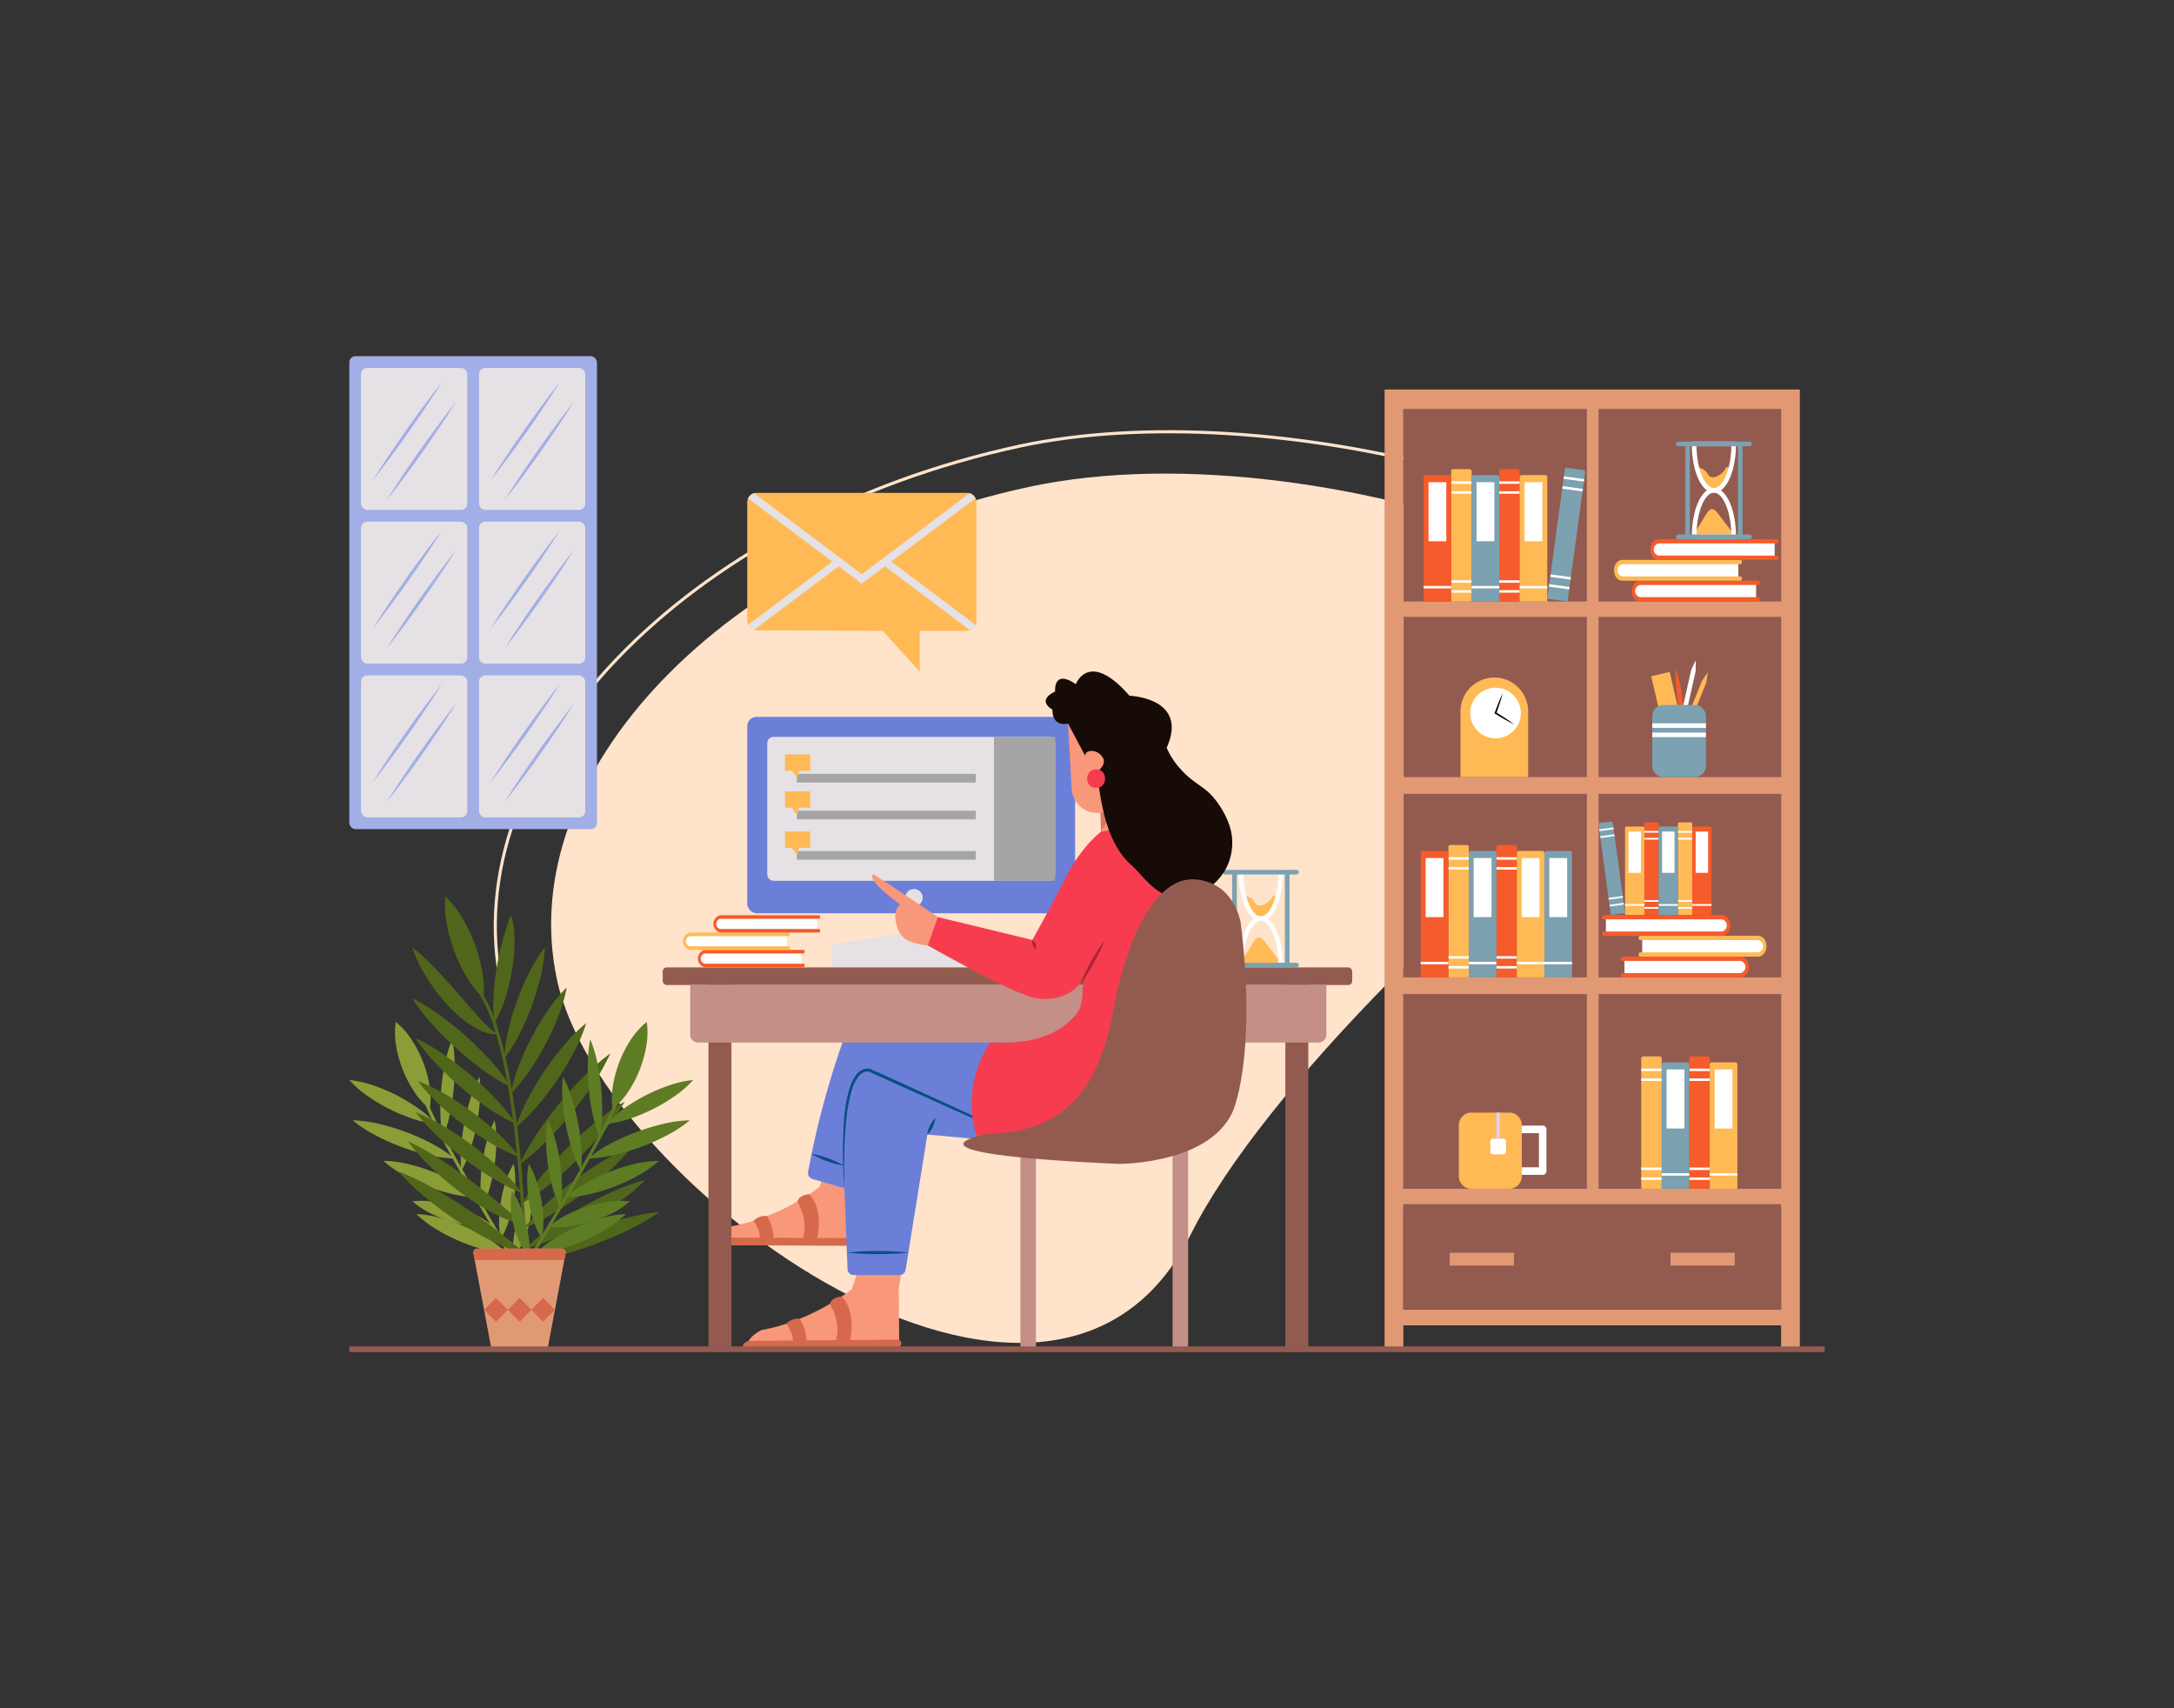 <svg xmlns="http://www.w3.org/2000/svg" data-name="Layer 1" viewBox="0 0 700 550"><rect x="0" y="0" width="700" height="550" fill="#333333" stroke="none"/><defs><clipPath id="a"><path fill="none" d="M243.587,202.938l40.65.185,11.901,13.091v-13.091h15.248a3,3,0,0,0,3-3V161.693a3,3,0,0,0-3-3H243.601a3,3,0,0,0-3,3v38.245A3,3,0,0,0,243.587,202.938Z"/></clipPath></defs><path fill="#ffe3cb" d="M179.355,315.502c14.319,66.519,159.021,172.098,203.961,82.118,23.656-47.363,95.992-116.96,152.107-158.767,54.563-40.652-105.635-103.284-203.961-82.118S165.036,248.983,179.355,315.502Z"/><rect width="105.576" height="63.242" x="240.601" y="230.804" fill="#6c7fd8" rx="3"/><circle cx="294.276" cy="289.04" r="2.81" fill="#e5e1e5"/><path fill="#ffe3cb" d="M562.705,222.492c-1.984,4.099-5.412,7.995-10.26,11.606l-.597-.801c11.244-8.377,14.561-17.878,9.86-28.231-8.587-18.913-43.449-38.904-90.98-52.17-49.91-13.93-103.075-17.216-142.216-8.79C221.093,167.228,146.412,245.089,162.039,317.673l-.978.21c-15.742-73.122,59.283-151.517,167.242-174.756,39.292-8.458,92.636-5.167,142.695,8.805,47.808,13.343,82.915,33.544,91.621,52.719C565.427,210.839,565.432,216.857,562.705,222.492Z"/><path fill="#8b9d36" d="M164.967,406.147c-.986-1.642-24.187-40.307-27.939-50.314l.937-.352c3.721,9.923,27.619,49.75,27.86,50.15Z"/><path fill="#8b9d36" d="M145.595 334.596a42.96 42.96 0 00-2.31 7.743 72.385 72.385 0 00-1.181 7.85 70.944 70.944 0 00-.325 7.932 42.38 42.38 0 00.815 8.04 42.418 42.418 0 002.315-7.742 71.06 71.06 0 001.175-7.851 72.386 72.386 0 00.32-7.932A42.921 42.921 0 00145.595 334.596zM154.416 346.656a40.977 40.977 0 00-2.998 7.3 68.819 68.819 0 00-1.883 7.514 67.771 67.771 0 00-1.04 7.676 40.529 40.529 0 00.086 7.892 40.491 40.491 0 003.003-7.299 67.768 67.768 0 001.878-7.515 68.931 68.931 0 001.034-7.677A41.016 41.016 0 00154.416 346.656zM159.276 360.696a34.769 34.769 0 00-2.552 6.786 57.759 57.759 0 00-1.428 6.946 56.793 56.793 0 00-.578 7.067 34.33 34.33 0 00.557 7.229 34.332 34.332 0 002.557-6.785 56.699 56.699 0 001.422-6.947 57.76 57.76 0 00.572-7.068A34.736 34.736 0 00159.276 360.696zM165.396 374.71a26.618 26.618 0 00-2.587 5.775 43.376 43.376 0 00-1.469 5.968 42.575 42.575 0 00-.623 6.114 26.309 26.309 0 00.506 6.309 26.289 26.289 0 002.593-5.774 42.643 42.643 0 001.464-5.969 43.446 43.446 0 00.617-6.115A26.617 26.617 0 00165.396 374.71zM170.796 383.47a23.964 23.964 0 00-2.731 5.07 41.32 41.32 0 00-1.717 5.26 47.214 47.214 0 00-1.037 5.394c-.112.916-.215 1.826-.284 2.754a20.494 20.494 0 01-.302 2.82 5.535 5.535 0 00.664-.419l.539-.54a9.967 9.967 0 00.943-1.179 18.889 18.889 0 001.45-2.523 28.095 28.095 0 001.902-5.32 31.491 31.491 0 00.896-5.54A20.854 20.854 0 00170.796 383.47zM140.351 361.848a34.449 34.449 0 00-6.084-5.276 56.38 56.38 0 00-6.725-4.01 55.391 55.391 0 00-7.21-3.052 34.055 34.055 0 00-7.856-1.774 34.046 34.046 0 006.081 5.282 55.395 55.395 0 006.728 4.004 56.355 56.355 0 007.213 3.046A34.446 34.446 0 00140.351 361.848zM146.327 373.01a42.436 42.436 0 00-7.504-4.912 70.653 70.653 0 00-8.003-3.584 69.389 69.389 0 00-8.38-2.579 41.953 41.953 0 00-8.884-1.238 41.961 41.961 0 007.501 4.919 69.402 69.402 0 008.005 3.578 70.639 70.639 0 008.383 2.573A42.437 42.437 0 00146.327 373.01zM153.361 385.418a36.189 36.189 0 00-6.764-4.743 59.472 59.472 0 00-7.28-3.421 58.417 58.417 0 00-7.67-2.421 35.771 35.771 0 00-8.191-1.086 35.783 35.783 0 006.762 4.749 58.426 58.426 0 007.283 3.415 59.479 59.479 0 007.673 2.414A36.188 36.188 0 00153.361 385.418zM158.921 394.967a27.13 27.13 0 00-5.941-3.913 43.328 43.328 0 00-6.365-2.559 42.552 42.552 0 00-6.686-1.535 26.842 26.842 0 00-7.114-.168 26.84 26.84 0 005.939 3.92 42.548 42.548 0 006.367 2.553 43.307 43.307 0 006.688 1.528A27.144 27.144 0 00158.921 394.967z"/><path fill="#8b9d36" d="M163.31 403.536a35.684 35.684 0 00-6.53-4.962 58.562 58.562 0 00-7.094-3.66 57.543 57.543 0 00-7.521-2.675 35.282 35.282 0 00-8.089-1.36 35.27 35.27 0 006.527 4.968 57.522 57.522 0 007.097 3.654 58.553 58.553 0 007.523 2.668A35.683 35.683 0 00163.31 403.536zM138.409 357.096a25.116 25.116 0 00-.195-8.02 37.789 37.789 0 00-2.043-7.296 37.169 37.169 0 00-3.444-6.748 24.865 24.865 0 00-5.311-6.017 24.85 24.85 0 00.186 8.023 37.203 37.203 0 002.052 7.292 37.793 37.793 0 003.453 6.744A25.12 25.12 0 00138.409 357.096z"/><path fill="#50661a" d="M168.639,407.781c-.011-.666-1.226-66.874-13.963-87.041l.846-.533c12.887,20.403,14.073,84.826,14.117,87.559Z"/><path fill="#50661a" d="M159.239 329.408a45.827 45.827 0 01-.3-9.018 81.072 81.072 0 01.975-8.748c.467-2.885 1.102-5.741 1.849-8.573.746-2.851 1.688-5.594 2.695-8.516a12.494 12.494 0 01.645 2.242 19.978 19.978 0 01.353 2.278 38.609 38.609 0 01.203 4.523 58.069 58.069 0 01-.814 8.864 64.416 64.416 0 01-2.051 8.63A40.578 40.578 0 01159.239 329.408zM143.399 288.613a32.402 32.402 0 015.641 7.248A50.938 50.938 0 01152.821 303.805a50.056 50.056 0 012.373 8.471 32.052 32.052 0 01.495 9.174 32.051 32.051 0 01-5.65-7.245 50.008 50.008 0 01-3.772-7.948 50.937 50.937 0 01-2.364-8.475A32.385 32.385 0 01143.399 288.613zM132.779 305.032a74.644 74.644 0 017.429 6.845c2.296 2.38 4.487 4.813 6.63 7.26l6.369 7.309c1.068 1.197 2.148 2.376 3.289 3.493a15.016 15.016 0 003.886 2.936 6.746 6.746 0 01-2.66-.067 12.452 12.452 0 01-2.562-.806 24.747 24.747 0 01-4.564-2.617 44.794 44.794 0 01-7.518-6.955 59.35 59.35 0 01-5.974-8.161A42.476 42.476 0 01132.779 305.032zM132.779 321.45a61.481 61.481 0 019.235 5.68 104.621 104.621 0 018.286 6.734 102.853 102.853 0 017.567 7.532 60.789 60.789 0 016.609 8.596 60.767 60.767 0 01-9.24-5.675 102.775 102.775 0 01-8.281-6.739 104.612 104.612 0 01-7.562-7.537A61.472 61.472 0 01132.779 321.45zM133.859 334.333a60.794 60.794 0 019.33 5.396 103.395 103.395 0 018.409 6.474 101.616 101.616 0 017.711 7.291 60.112 60.112 0 016.781 8.379 60.082 60.082 0 01-9.335-5.39 101.548 101.548 0 01-8.404-6.479 103.39 103.39 0 01-7.707-7.296A60.765 60.765 0 01133.859 334.333zM134.579 348.103a56.521 56.521 0 019.346 4.534 95.716 95.716 0 018.497 5.67 94.123 94.123 0 017.854 6.531 55.852 55.852 0 016.998 7.679A55.902 55.902 0 01157.924 367.988a94.116 94.116 0 01-8.493-5.676 95.781 95.781 0 01-7.85-6.536A56.52 56.52 0 01134.579 348.103zM133.859 358.093a62.882 62.882 0 019.778 4.965 107.114 107.114 0 018.92 6.095 105.228 105.228 0 018.271 6.95A62.145 62.145 0 01168.234 384.193a62.15 62.15 0 01-9.782-4.959 105.232 105.232 0 01-8.917-6.1 107.096 107.096 0 01-8.267-6.955A62.878 62.878 0 01133.859 358.093zM131.339 367.453a81.976 81.976 0 0110.221 5.673c3.245 2.077 6.385 4.274 9.446 6.566 3.07 2.279 6.055 4.654 8.987 7.109 2.962 2.434 5.761 4.969 8.826 7.479a24.713 24.713 0 01-5.723-1.67 55.969 55.969 0 01-5.314-2.559 87.227 87.227 0 01-9.767-6.355 100.703 100.703 0 01-8.873-7.487A63.785 63.785 0 01131.339 367.453zM128.279 377.173a84.307 84.307 0 0111.099 5.274c3.544 1.975 6.984 4.095 10.345 6.326q5.042 3.347 9.841 7.038 2.399 1.851 4.751 3.768a42.341 42.341 0 004.823 3.693 9.317 9.317 0 01-3.118-.536c-1.005-.298-1.98-.66-2.945-1.036-1.924-.764-3.784-1.638-5.607-2.564a106.415 106.415 0 01-10.513-6.202 120.178 120.178 0 01-9.786-7.252A74.38 74.38 0 01128.279 377.173zM162.342 340.844a49.751 49.751 0 011.435-9.626 83.597 83.597 0 012.767-9.139 82.281 82.281 0 013.775-8.77 49.215 49.215 0 015.12-8.278 49.219 49.219 0 01-1.428 9.628 82.282 82.282 0 01-2.773 9.136 83.71 83.71 0 01-3.782 8.767A49.75 49.75 0 01162.342 340.844zM164.476 352.083a50.835 50.835 0 012.763-9.446A85.604 85.604 0 01171.256 333.853a84.18 84.18 0 014.968-8.284 50.294 50.294 0 016.235-7.616 50.294 50.294 0 01-2.756 9.449 84.282 84.282 0 01-4.024 8.781 85.71 85.71 0 01-4.974 8.281A50.9 50.9 0 01164.476 352.083zM166.09 362.953a55.684 55.684 0 014.044-9.483 94.362 94.362 0 015.219-8.689 92.705 92.705 0 016.109-8.087 55.059 55.059 0 017.296-7.286 55.055 55.055 0 01-4.039 9.487 92.594 92.594 0 01-5.225 8.685 94.26 94.26 0 01-6.115 8.084A55.686 55.686 0 01166.09 362.953zM167.274 374.944a71.804 71.804 0 015.79-10.178q3.228-4.817 6.888-9.28 3.648-4.473 7.719-8.6a70.689 70.689 0 018.828-7.694 70.682 70.682 0 01-5.784 10.182q-3.228 4.817-6.893 9.276-3.657 4.466-7.725 8.596A71.716 71.716 0 01167.274 374.944zM168.234 387.379a72.511 72.511 0 016.856-9.567q3.731-4.479 7.856-8.56 4.113-4.093 8.612-7.798a71.418 71.418 0 019.621-6.782 71.419 71.419 0 01-6.851 9.572q-3.731 4.478-7.86 8.555-4.121 4.085-8.617 7.793A72.484 72.484 0 01168.234 387.379zM168.819 395.353a63.194 63.194 0 017.449-8.088 107.665 107.665 0 018.304-6.956 105.762 105.762 0 018.952-6.099 62.469 62.469 0 019.816-4.957 62.486 62.486 0 01-7.445 8.093 105.844 105.844 0 01-8.308 6.951A107.742 107.742 0 01178.63 390.39 63.208 63.208 0 01168.819 395.353zM169.139 402.013a66.897 66.897 0 018.702-7.235q4.564-3.245 9.407-6.004 4.835-2.773 9.94-5.072a66.112 66.112 0 0110.651-3.829 66.121 66.121 0 01-8.699 7.241q-4.564 3.244-9.41 5.998-4.84 2.764-9.943 5.066A66.907 66.907 0 01169.139 402.013zM168.89 406.333a72.248 72.248 0 0110.181-5.864c3.493-1.686 7.055-3.189 10.674-4.534q5.429-2.019 11.047-3.527a71.194 71.194 0 0111.546-2.184 71.195 71.195 0 01-10.179 5.871q-5.24 2.529-10.677 4.528c-3.622 1.34-7.302 2.522-11.05 3.521A72.238 72.238 0 01168.89 406.333z"/><path fill="#5e7c24" d="M170.69,406.147l-.857-.516c.241-.4,24.139-40.228,27.86-50.15l.937.352C194.876,365.84,171.676,404.505,170.69,406.147Z"/><path fill="#5e7c24" d="M190.062 334.596a42.96 42.96 0 012.31 7.743 72.385 72.385 0 011.181 7.85 70.946 70.946 0 01.325 7.932 42.38 42.38 0 01-.815 8.04 42.418 42.418 0 01-2.315-7.742 71.06 71.06 0 01-1.175-7.851 72.381 72.381 0 01-.32-7.932A42.922 42.922 0 01190.062 334.596zM181.241 346.656a40.977 40.977 0 012.998 7.3 68.819 68.819 0 011.883 7.514 67.768 67.768 0 011.04 7.676 40.528 40.528 0 01-.086 7.892 40.492 40.492 0 01-3.003-7.299 67.77 67.77 0 01-1.878-7.515 68.933 68.933 0 01-1.034-7.677A41.015 41.015 0 01181.241 346.656zM176.382 360.696a34.769 34.769 0 012.552 6.786 57.761 57.761 0 011.428 6.946 56.791 56.791 0 01.578 7.067 34.33 34.33 0 01-.557 7.229 34.331 34.331 0 01-2.557-6.785 56.697 56.697 0 01-1.422-6.947 57.762 57.762 0 01-.572-7.068A34.735 34.735 0 01176.382 360.696zM170.261 374.71a26.618 26.618 0 012.587 5.775 43.376 43.376 0 011.469 5.968 42.572 42.572 0 01.623 6.114 26.308 26.308 0 01-.506 6.309 26.289 26.289 0 01-2.593-5.774 42.645 42.645 0 01-1.464-5.969 43.447 43.447 0 01-.617-6.115A26.617 26.617 0 01170.261 374.71zM164.862 383.47A23.964 23.964 0 01167.593 388.54a41.32 41.32 0 011.717 5.26 47.214 47.214 0 011.037 5.394c.112.916.215 1.826.284 2.754a20.494 20.494 0 00.302 2.82 5.535 5.535 0 01-.664-.419l-.539-.54a9.969 9.969 0 01-.943-1.179 18.89 18.89 0 01-1.45-2.523 28.097 28.097 0 01-1.902-5.32 31.491 31.491 0 01-.896-5.54A20.854 20.854 0 01164.862 383.47zM195.306 361.848a34.449 34.449 0 016.084-5.276 56.38 56.38 0 016.725-4.01 55.391 55.391 0 017.21-3.052 34.055 34.055 0 017.856-1.774 34.046 34.046 0 01-6.081 5.282 55.395 55.395 0 01-6.728 4.004 56.355 56.355 0 01-7.213 3.046A34.446 34.446 0 01195.306 361.848zM189.33 373.01a42.436 42.436 0 017.504-4.912 70.653 70.653 0 018.003-3.584 69.389 69.389 0 018.38-2.579 41.953 41.953 0 018.884-1.238 41.961 41.961 0 01-7.501 4.919 69.402 69.402 0 01-8.005 3.578 70.639 70.639 0 01-8.383 2.573A42.437 42.437 0 01189.33 373.01zM182.296 385.418a36.19 36.19 0 016.764-4.743 59.472 59.472 0 017.28-3.421 58.418 58.418 0 017.67-2.421 35.771 35.771 0 018.191-1.086 35.783 35.783 0 01-6.762 4.749 58.426 58.426 0 01-7.283 3.415 59.479 59.479 0 01-7.673 2.414A36.188 36.188 0 01182.296 385.418zM176.736 394.967a27.13 27.13 0 015.941-3.913 43.329 43.329 0 016.365-2.559 42.552 42.552 0 016.686-1.535 26.842 26.842 0 017.114-.168 26.84 26.84 0 01-5.939 3.92 42.548 42.548 0 01-6.367 2.553 43.307 43.307 0 01-6.688 1.528A27.144 27.144 0 01176.736 394.967z"/><path fill="#5e7c24" d="M172.347 403.536a35.684 35.684 0 016.53-4.962 58.563 58.563 0 017.094-3.66 57.543 57.543 0 017.521-2.675 35.282 35.282 0 018.089-1.36 35.27 35.27 0 01-6.527 4.968 57.521 57.521 0 01-7.097 3.654 58.552 58.552 0 01-7.523 2.668A35.683 35.683 0 01172.347 403.536zM197.248 357.096a25.116 25.116 0 01.195-8.02 37.789 37.789 0 012.043-7.296 37.169 37.169 0 013.444-6.748 24.865 24.865 0 015.311-6.017 24.85 24.85 0 01-.186 8.023 37.202 37.202 0 01-2.052 7.292 37.793 37.793 0 01-3.453 6.744A25.12 25.12 0 01197.248 357.096z"/><path fill="#e19974" d="M176.309,434.325h-18.071l-5.814-30.844a1.226,1.226,0,0,1,1.196-1.459h27.306a1.226,1.226,0,0,1,1.196,1.459Z"/><path fill="#d6694b" d="M181.703,405.71l.42-2.229a1.226,1.226,0,0,0-1.196-1.459H153.62a1.226,1.226,0,0,0-1.196,1.459l.42,2.229Z"/><polygon fill="#d6694b" points="159.682 425.59 155.865 421.737 159.682 417.884 163.5 421.737 159.682 425.59"/><polygon fill="#d6694b" points="167.317 425.59 163.5 421.737 167.317 417.884 171.135 421.737 167.317 425.59"/><polygon fill="#d6694b" points="174.864 425.59 171.047 421.737 174.864 417.884 178.682 421.737 174.864 425.59"/><rect width="79.74" height="152.28" x="112.476" y="114.675" fill="#a2aee6" rx="2"/><rect width="34.2" height="45.72" x="116.256" y="118.455" fill="#e5e1e5" rx="2"/><rect width="34.2" height="45.72" x="154.236" y="118.455" fill="#e5e1e5" rx="2"/><rect width="34.2" height="45.72" x="116.256" y="167.955" fill="#e5e1e5" rx="2"/><rect width="34.2" height="45.72" x="154.236" y="167.955" fill="#e5e1e5" rx="2"/><rect width="34.2" height="45.72" x="116.256" y="217.455" fill="#e5e1e5" rx="2"/><rect width="34.2" height="45.72" x="154.236" y="217.455" fill="#e5e1e5" rx="2"/><path fill="#a2aee6" d="M119.946 154.754c1.691-2.759 3.472-5.454 5.267-8.14 1.785-2.693 3.635-5.34 5.484-7.987 1.869-2.634 3.74-5.266 5.674-7.854l2.904-3.88c.998-1.272 1.968-2.564 2.99-3.819-.837 1.385-1.728 2.733-2.59 4.101l-2.676 4.04c-1.786 2.692-3.635 5.34-5.486 7.986-1.87 2.633-3.741 5.265-5.676 7.853C123.913 149.649 121.974 152.233 119.946 154.754zM124.481 161.08c1.691-2.759 3.472-5.454 5.267-8.14 1.785-2.693 3.635-5.34 5.485-7.987 1.869-2.634 3.74-5.266 5.674-7.854l2.904-3.88c.998-1.272 1.968-2.564 2.99-3.819-.837 1.385-1.728 2.733-2.59 4.101l-2.676 4.04c-1.786 2.692-3.635 5.34-5.486 7.986-1.87 2.633-3.741 5.265-5.676 7.853C128.449 155.974 126.51 158.558 124.481 161.08zM157.908 154.754c1.691-2.759 3.472-5.454 5.267-8.14 1.785-2.693 3.635-5.34 5.485-7.987 1.869-2.634 3.74-5.266 5.674-7.854l2.904-3.88c.998-1.272 1.968-2.564 2.99-3.819-.837 1.385-1.728 2.733-2.59 4.101l-2.676 4.04c-1.786 2.692-3.635 5.34-5.486 7.986-1.87 2.633-3.741 5.265-5.676 7.853C161.876 149.649 159.937 152.233 157.908 154.754zM162.444 161.08c1.691-2.759 3.472-5.454 5.267-8.14 1.785-2.693 3.635-5.34 5.484-7.987 1.869-2.634 3.74-5.266 5.674-7.854l2.904-3.88c.998-1.272 1.968-2.564 2.99-3.819-.837 1.385-1.728 2.733-2.59 4.101l-2.676 4.04c-1.786 2.692-3.635 5.34-5.486 7.986-1.87 2.633-3.741 5.265-5.676 7.853C166.411 155.974 164.472 158.558 162.444 161.08zM119.946 202.492c1.691-2.759 3.472-5.454 5.267-8.14 1.785-2.693 3.635-5.34 5.484-7.987 1.869-2.634 3.74-5.266 5.674-7.854l2.904-3.88c.998-1.272 1.968-2.564 2.99-3.819-.837 1.385-1.728 2.733-2.59 4.101l-2.676 4.04c-1.786 2.692-3.635 5.34-5.486 7.986-1.87 2.633-3.741 5.265-5.676 7.853C123.913 197.386 121.974 199.971 119.946 202.492zM124.481 208.817c1.691-2.759 3.472-5.454 5.267-8.14 1.785-2.693 3.635-5.34 5.485-7.987 1.869-2.634 3.74-5.266 5.674-7.854l2.904-3.88c.998-1.272 1.968-2.564 2.99-3.819-.837 1.385-1.728 2.733-2.59 4.101l-2.676 4.04c-1.786 2.692-3.635 5.34-5.486 7.986-1.87 2.633-3.741 5.265-5.676 7.853C128.449 203.712 126.51 206.296 124.481 208.817zM157.908 202.492c1.691-2.759 3.472-5.454 5.267-8.14 1.785-2.693 3.635-5.34 5.485-7.987 1.869-2.634 3.74-5.266 5.674-7.854l2.904-3.88c.998-1.272 1.968-2.564 2.99-3.819-.837 1.385-1.728 2.733-2.59 4.101l-2.676 4.04c-1.786 2.692-3.635 5.34-5.486 7.986-1.87 2.633-3.741 5.265-5.676 7.853C161.876 197.386 159.937 199.971 157.908 202.492zM162.444 208.817c1.691-2.759 3.472-5.454 5.267-8.14 1.785-2.693 3.635-5.34 5.484-7.987 1.869-2.634 3.74-5.266 5.674-7.854l2.904-3.88c.998-1.272 1.968-2.564 2.99-3.819-.837 1.385-1.728 2.733-2.59 4.101l-2.676 4.04c-1.786 2.692-3.635 5.34-5.486 7.986-1.87 2.633-3.741 5.265-5.676 7.853C166.411 203.712 164.472 206.296 162.444 208.817zM119.946 251.932c1.691-2.759 3.472-5.454 5.267-8.14 1.785-2.693 3.635-5.34 5.484-7.987 1.869-2.634 3.74-5.266 5.674-7.854l2.904-3.88c.998-1.272 1.968-2.564 2.99-3.819-.837 1.385-1.728 2.733-2.59 4.101l-2.676 4.04c-1.786 2.692-3.635 5.34-5.486 7.986-1.87 2.633-3.741 5.265-5.676 7.853C123.913 246.826 121.974 249.41 119.946 251.932zM124.481 258.257c1.691-2.759 3.472-5.454 5.267-8.14 1.785-2.693 3.635-5.34 5.485-7.987 1.869-2.634 3.74-5.266 5.674-7.854l2.904-3.88c.998-1.272 1.968-2.564 2.99-3.819-.837 1.385-1.728 2.733-2.59 4.101l-2.676 4.04c-1.786 2.692-3.635 5.34-5.486 7.986-1.87 2.633-3.741 5.265-5.676 7.853C128.449 253.151 126.51 255.735 124.481 258.257zM157.908 251.932c1.691-2.759 3.472-5.454 5.267-8.14 1.785-2.693 3.635-5.34 5.485-7.987 1.869-2.634 3.74-5.266 5.674-7.854l2.904-3.88c.998-1.272 1.968-2.564 2.99-3.819-.837 1.385-1.728 2.733-2.59 4.101l-2.676 4.04c-1.786 2.692-3.635 5.34-5.486 7.986-1.87 2.633-3.741 5.265-5.676 7.853C161.876 246.826 159.937 249.41 157.908 251.932zM162.444 258.257c1.691-2.759 3.472-5.454 5.267-8.14 1.785-2.693 3.635-5.34 5.484-7.987 1.869-2.634 3.74-5.266 5.674-7.854l2.904-3.88c.998-1.272 1.968-2.564 2.99-3.819-.837 1.385-1.728 2.733-2.59 4.101l-2.676 4.04c-1.786 2.692-3.635 5.34-5.486 7.986-1.87 2.633-3.741 5.265-5.676 7.853C166.411 253.151 164.472 255.735 162.444 258.257z"/><rect width="121.643" height="251.018" x="451.851" y="131.725" fill="#935b50"/><path fill="#ffba55" d="M492.048,250.204H470.266V229.046a10.891,10.891,0,0,1,10.891-10.891h0A10.891,10.891,0,0,1,492.048,229.046Z"/><circle cx="481.538" cy="229.566" r="8.151" fill="#fff"/><path fill="#080200" d="M483.862,223.15c-.556,2.218-1.31,4.364-2.054,6.514l-.12-.342c2.009,1.26,4.025,2.509,5.92,3.955-2.151-1.027-4.182-2.252-6.219-3.467l-.203-.121.083-.221C482.074,227.341,482.869,225.21,483.862,223.15Z"/><path fill="#ffba55" d="M490.012,378.267v.422a4.055,4.055,0,0,1-4.054,4.054h-12.177a4.055,4.055,0,0,1-4.054-4.054V362.28a4.055,4.055,0,0,1,4.054-4.054h12.177a4.055,4.055,0,0,1,4.054,4.054v15.988Z"/><path fill="#fff" d="M496.725,362.409h-6.713v2.432H495.509v10.994h-5.497v2.432h6.713a1.214,1.214,0,0,0,1.216-1.216V363.625A1.215,1.215,0,0,0,496.725,362.409Z"/><rect width="5.038" height="5.038" x="479.87" y="366.619" fill="#fff" rx=".811"/><rect width="1.141" height="8.394" x="481.819" y="358.226" fill="#e5caf3"/><path fill="#e19974" d="M445.821,125.396V434.325h6.03v-7.612H573.494v7.612h6.03V125.396Zm6.03,6.328h59.105v61.941H451.851Zm0,66.896h59.105v51.583H451.851Zm0,56.956h59.105v59.105H451.851Zm0,64.478h59.105v62.687H451.851ZM573.494,421.609H451.851V389.191H573.494Zm0-38.866H514.718V320.055h58.777Zm0-68.061H514.718V255.577h58.777Zm0-64.479H514.718V198.621h58.777Zm0-56.538H514.718V131.725h58.777Z"/><rect width="121.643" height="33.911" x="451.851" y="387.698" fill="#935b50"/><rect width="20.687" height="4.119" x="466.777" y="403.34" fill="#e19974"/><rect width="20.687" height="4.119" x="537.882" y="403.34" fill="#e19974"/><path fill="#fff" d="M528.737,187.539H565.437a0,0,0,0,1,0,0v5.473a0,0,0,0,1,0,0H528.737a2.427,2.427,0,0,1-2.427-2.427v-.618a2.427,2.427,0,0,1,2.427-2.427Z"/><path fill="#f65b2b" d="M566.582,193.152a.512.512,0,0,1-.527.496H528.043c-1.451,0-2.632-1.5-2.632-3.345,0-1.844,1.181-3.345,2.632-3.345h38.013a.512.512,0,0,1,.527.496v.39a.512.512,0,0,1-.527.496H528.043a2.019,2.019,0,0,0,0,3.925h38.013a.512.512,0,0,1,.527.496Z"/><path fill="#fff" d="M523.023,180.85h36.7a0,0,0,0,1,0,0v5.473a0,0,0,0,1,0,0H523.023a2.427,2.427,0,0,1-2.427-2.427v-.618A2.427,2.427,0,0,1,523.023,180.85Z"/><path fill="#ffba55" d="M560.868,186.463a.512.512,0,0,1-.527.496H522.329c-1.451,0-2.632-1.5-2.632-3.345,0-1.844,1.181-3.345,2.632-3.345h38.013a.512.512,0,0,1,.527.496v.39a.512.512,0,0,1-.527.496H522.329a2.019,2.019,0,0,0,0,3.925h38.013a.512.512,0,0,1,.527.496Z"/><path fill="#fff" d="M534.72,174.16h36.7a0,0,0,0,1,0,0v5.473a0,0,0,0,1,0,0H534.72a2.427,2.427,0,0,1-2.427-2.427v-.618A2.427,2.427,0,0,1,534.72,174.16Z"/><path fill="#f65b2b" d="M572.565,179.773a.512.512,0,0,1-.527.496H534.025c-1.451,0-2.632-1.5-2.632-3.345,0-1.844,1.181-3.345,2.632-3.345h38.013a.512.512,0,0,1,.527.496v.39a.512.512,0,0,1-.527.496H534.025a2.019,2.019,0,0,0,0,3.925h38.013a.512.512,0,0,1,.527.496Z"/><path fill="#fff" d="M525.488,308.573h36.7a0,0,0,0,1,0,0v5.473a0,0,0,0,1,0,0H525.488a2.427,2.427,0,0,1-2.427-2.427v-.618A2.427,2.427,0,0,1,525.488,308.573Z" transform="rotate(180 542.624 311.31)"/><path fill="#f65b2b" d="M521.915,314.186a.512.512,0,0,0,.527.496H560.454c1.451,0,2.632-1.5,2.632-3.345,0-1.844-1.181-3.345-2.632-3.345H522.442a.512.512,0,0,0-.527.496v.39a.512.512,0,0,0,.527.496H560.454a2.019,2.019,0,0,1,0,3.925H522.442a.512.512,0,0,0-.527.496Z"/><path fill="#fff" d="M531.202,301.884h36.7a0,0,0,0,1,0,0v5.473a0,0,0,0,1,0,0H531.202a2.427,2.427,0,0,1-2.427-2.427v-.618A2.427,2.427,0,0,1,531.202,301.884Z" transform="rotate(180 548.338 304.62)"/><path fill="#ffba55" d="M527.629,307.497a.512.512,0,0,0,.527.496H566.169c1.451,0,2.632-1.5,2.632-3.345,0-1.844-1.181-3.345-2.632-3.345H528.156a.512.512,0,0,0-.527.496v.39a.512.512,0,0,0,.527.496H566.169a2.019,2.019,0,0,1,0,3.925H528.156a.512.512,0,0,0-.527.496Z"/><path fill="#fff" d="M519.505,295.194h36.7a0,0,0,0,1,0,0v5.473a0,0,0,0,1,0,0H519.505a2.427,2.427,0,0,1-2.427-2.427v-.618A2.427,2.427,0,0,1,519.505,295.194Z" transform="rotate(180 536.641 297.93)"/><path fill="#f65b2b" d="M515.932,300.807a.512.512,0,0,0,.527.496h38.013c1.451,0,2.632-1.5,2.632-3.345,0-1.844-1.181-3.345-2.632-3.345H516.459a.512.512,0,0,0-.527.496V295.5a.512.512,0,0,0,.527.496h38.013a2.019,2.019,0,0,1,0,3.925H516.459a.512.512,0,0,0-.527.496Z"/><path fill="#7ca1b1" d="M483.715,168.808h41.936a0,0,0,0,1,0,0v6.594a0,0,0,0,1,0,0H483.715a.685.685,0,0,1-.685-.685v-5.223A.685.685,0,0,1,483.715,168.808Z" transform="scale(-1) rotate(-82.24 -197.149 577.73)"/><rect width=".797" height="6.594" x="506.381" y="150.911" fill="#fff" transform="rotate(-82.238 506.78 154.208)"/><rect width=".797" height="6.594" x="505.951" y="154.068" fill="#fff" transform="rotate(-82.238 506.35 157.365)"/><rect width=".797" height="6.594" x="502.08" y="182.475" fill="#fff" transform="rotate(-82.238 502.479 185.772)"/><rect width=".797" height="6.593" x="501.65" y="185.631" fill="#fff" transform="rotate(-82.237 502.048 188.928)"/><path fill="#f65b2b" d="M489.321,151.73l0,41.936H482.727l0-41.936a.685.685,0,0,1,.685-.685H488.636A.685.685,0,0,1,489.321,151.73Z"/><rect width="6.594" height=".796" x="482.728" y="190.019" fill="#fff"/><rect width="6.594" height=".796" x="482.728" y="186.833" fill="#fff"/><rect width="6.594" height=".796" x="482.728" y="158.164" fill="#fff"/><rect width="6.594" height=".796" x="482.728" y="154.978" fill="#fff"/><path fill="#ffba55" d="M489.313,193.666V153.641a.685.685,0,0,1,.685-.685h7.517a.685.685,0,0,1,.685.685v40.025Z"/><rect width="8.887" height=".796" x="489.313" y="188.657" fill="#fff"/><rect width="19.017" height="5.734" x="484.248" y="161.891" fill="#fff" transform="rotate(90 493.757 164.758)"/><path fill="#ffba55" d="M467.258,151.73l0,41.936h6.594l0-41.936a.685.685,0,0,0-.685-.685h-5.223A.685.685,0,0,0,467.258,151.73Z"/><rect width="6.595" height=".796" x="467.258" y="190.019" fill="#fff"/><rect width="6.595" height=".796" x="467.258" y="186.833" fill="#fff"/><rect width="6.595" height=".796" x="467.258" y="158.164" fill="#fff"/><rect width="6.595" height=".796" x="467.258" y="154.978" fill="#fff"/><path fill="#f65b2b" d="M467.266,193.666V153.641a.685.685,0,0,0-.685-.685h-7.517a.685.685,0,0,0-.685.685v40.025Z"/><rect width="8.887" height=".796" x="458.379" y="188.657" fill="#fff"/><rect width="19.017" height="5.734" x="453.314" y="161.891" fill="#fff" transform="rotate(90 462.822 164.758)"/><path fill="#7ca1b1" d="M458.62,168.867h40.025a0,0,0,0,1,0,0v8.887a0,0,0,0,1,0,0H458.62a.685.685,0,0,1-.685-.685v-7.517A.685.685,0,0,1,458.62,168.867Z" transform="rotate(90 478.29 173.31)"/><rect width="8.888" height=".796" x="473.846" y="188.657" fill="#fff"/><rect width="19.017" height="5.734" x="468.781" y="161.891" fill="#fff" transform="rotate(90 478.29 164.758)"/><path fill="#7ca1b1" d="M504.535,277.208h29.313a0,0,0,0,1,0,0v4.609a0,0,0,0,1,0,0H504.535a.479.479,0,0,1-.479-.479v-3.651A.479.479,0,0,1,504.535,277.208Z" transform="rotate(82.24 518.952 279.513)"/><polygon fill="#fff" points="515.002 267.591 514.926 267.04 519.493 266.417 519.569 266.968 515.002 267.591"/><polygon fill="#fff" points="515.303 269.796 515.227 269.245 519.794 268.623 519.869 269.174 515.303 269.796"/><polygon fill="#fff" points="518.008 289.653 517.932 289.102 522.5 288.479 522.575 289.03 518.008 289.653"/><polygon fill="#fff" points="518.309 291.859 518.233 291.308 522.8 290.686 522.876 291.237 518.309 291.859"/><path fill="#f65b2b" d="M529.451,265.27l0,29.313h4.609l0-29.313a.479.479,0,0,0-.479-.479h-3.651A.479.479,0,0,0,529.451,265.27Z"/><rect width="4.609" height=".556" x="529.45" y="292.034" fill="#fff"/><rect width="4.609" height=".556" x="529.45" y="289.807" fill="#fff"/><rect width="4.609" height=".556" x="529.45" y="269.768" fill="#fff"/><rect width="4.609" height=".556" x="529.45" y="267.541" fill="#fff"/><path fill="#ffba55" d="M529.456,294.584v-27.977a.479.479,0,0,0-.479-.479H523.723a.479.479,0,0,0-.479.479v27.977Z"/><rect width="6.212" height=".556" x="523.244" y="291.083" fill="#fff"/><rect width="13.293" height="4.008" x="519.704" y="272.373" fill="#fff" transform="rotate(90 526.35 274.377)"/><path fill="#ffba55" d="M544.873,265.27l0,29.313h-4.609l0-29.313a.479.479,0,0,1,.479-.479h3.651A.479.479,0,0,1,544.873,265.27Z"/><rect width="4.61" height=".556" x="540.263" y="292.034" fill="#fff"/><rect width="4.61" height=".556" x="540.263" y="289.807" fill="#fff"/><rect width="4.61" height=".556" x="540.263" y="269.768" fill="#fff"/><rect width="4.61" height=".556" x="540.263" y="267.541" fill="#fff"/><path fill="#f65b2b" d="M544.867,294.584v-27.977a.479.479,0,0,1,.479-.479h5.254a.479.479,0,0,1,.479.479v27.977Z"/><rect width="6.212" height=".556" x="544.867" y="291.083" fill="#fff"/><rect width="13.293" height="4.008" x="541.327" y="272.373" fill="#fff" transform="rotate(90 547.973 274.377)"/><path fill="#7ca1b1" d="M523.413,277.249h27.977a0,0,0,0,1,0,0v6.212a0,0,0,0,1,0,0h-27.977a.479.479,0,0,1-.479-.479v-5.254A.479.479,0,0,1,523.413,277.249Z" transform="rotate(90 537.162 280.356)"/><rect width="6.213" height=".557" x="534.055" y="291.082" fill="#fff"/><rect width="13.293" height="4.008" x="530.515" y="272.373" fill="#fff" transform="rotate(90 537.162 274.377)"/><path fill="#f65b2b" d="M488.409,272.746l0,41.936h-6.594l0-41.936a.685.685,0,0,1,.685-.685H487.724A.685.685,0,0,1,488.409,272.746Z"/><rect width="6.594" height=".796" x="481.816" y="311.035" fill="#fff"/><rect width="6.594" height=".796" x="481.816" y="307.849" fill="#fff"/><rect width="6.594" height=".796" x="481.816" y="279.18" fill="#fff"/><rect width="6.594" height=".796" x="481.816" y="275.995" fill="#fff"/><path fill="#ffba55" d="M488.401,314.682V274.657a.685.685,0,0,1,.685-.685h7.517a.685.685,0,0,1,.685.685v40.025Z"/><rect width="8.887" height=".796" x="488.401" y="309.673" fill="#fff"/><rect width="19.017" height="5.734" x="483.337" y="282.907" fill="#fff" transform="rotate(90 492.845 285.774)"/><path fill="#ffba55" d="M466.346,272.746l0,41.936h6.594l0-41.936a.685.685,0,0,0-.685-.685H467.032A.685.685,0,0,0,466.346,272.746Z"/><rect width="6.595" height=".796" x="466.346" y="311.035" fill="#fff"/><rect width="6.595" height=".796" x="466.346" y="307.849" fill="#fff"/><rect width="6.595" height=".796" x="466.346" y="279.18" fill="#fff"/><rect width="6.595" height=".796" x="466.346" y="275.995" fill="#fff"/><path fill="#f65b2b" d="M466.354,314.682V274.657a.685.685,0,0,0-.685-.685h-7.517a.685.685,0,0,0-.685.685v40.025Z"/><rect width="8.887" height=".796" x="457.467" y="309.673" fill="#fff"/><rect width="19.017" height="5.734" x="452.402" y="282.907" fill="#fff" transform="rotate(90 461.91 285.774)"/><path fill="#7ca1b1" d="M457.708,289.883H497.733a0,0,0,0,1,0,0v8.887a0,0,0,0,1,0,0H457.708a.685.685,0,0,1-.685-.685v-7.517A.685.685,0,0,1,457.708,289.883Z" transform="rotate(90 477.378 294.327)"/><rect width="8.887" height=".797" x="472.935" y="309.673" fill="#fff"/><rect width="19.017" height="5.734" x="467.869" y="282.907" fill="#fff" transform="rotate(90 477.378 285.774)"/><path fill="#7ca1b1" d="M482.063,289.883h40.025a0,0,0,0,1,0,0v8.887a0,0,0,0,1,0,0H482.063a.685.685,0,0,1-.685-.685v-7.517A.685.685,0,0,1,482.063,289.883Z" transform="rotate(90 501.732 294.327)"/><rect width="8.887" height=".797" x="497.289" y="309.673" fill="#fff"/><rect width="19.017" height="5.734" x="492.224" y="282.907" fill="#fff" transform="rotate(90 501.732 285.774)"/><path fill="#f65b2b" d="M550.519,340.806l0,41.936h-6.594l0-41.936a.685.685,0,0,1,.685-.685h5.223A.685.685,0,0,1,550.519,340.806Z"/><rect width="6.594" height=".796" x="543.926" y="379.095" fill="#fff"/><rect width="6.594" height=".796" x="543.926" y="375.91" fill="#fff"/><rect width="6.594" height=".796" x="543.926" y="347.241" fill="#fff"/><rect width="6.594" height=".796" x="543.926" y="344.055" fill="#fff"/><path fill="#ffba55" d="M550.511,382.743V342.718a.685.685,0,0,1,.685-.685h7.517a.685.685,0,0,1,.685.685v40.025Z"/><rect width="8.887" height=".796" x="550.511" y="377.734" fill="#fff"/><rect width="19.017" height="5.734" x="545.446" y="350.968" fill="#fff" transform="rotate(90 554.955 353.835)"/><path fill="#ffba55" d="M528.456,340.806l0,41.936h6.594l0-41.936a.685.685,0,0,0-.685-.685h-5.223A.685.685,0,0,0,528.456,340.806Z"/><rect width="6.595" height=".796" x="528.456" y="379.095" fill="#fff"/><rect width="6.595" height=".796" x="528.456" y="375.91" fill="#fff"/><rect width="6.595" height=".796" x="528.456" y="347.241" fill="#fff"/><rect width="6.595" height=".796" x="528.456" y="344.055" fill="#fff"/><path fill="#7ca1b1" d="M519.818,357.944H559.843a0,0,0,0,1,0,0v8.887a0,0,0,0,1,0,0H519.818a.685.685,0,0,1-.685-.685v-7.517A.685.685,0,0,1,519.818,357.944Z" transform="rotate(90 539.488 362.388)"/><rect width="8.888" height=".797" x="535.044" y="377.734" fill="#fff"/><rect width="19.017" height="5.734" x="529.979" y="350.968" fill="#fff" transform="rotate(90 539.488 353.835)"/><path fill="#ffba55" d="M557.223 150.98a1.52 1.52 0 00-1.124-.546c-.57.077-.543.829-1.545 1.78-.817.775-2.396 1.756-3.66 1.343-1.055-.344-.908-1.335-2.15-2.216a5.188 5.188 0 00-2.388-.872c1.106 4.446 3.151 7.441 5.499 7.441C554.113 157.909 556.091 155.142 557.223 150.98zM551.196 163.934c-1.005.047-1.542 1.119-3.493 4.366-.958 1.595-1.67 2.737-2.199 3.584-.009.316-.02.63-.02.951h12.745c0-.317-.012-.627-.02-.939-.726-.921-1.824-2.3-3.453-4.469C552.838 164.871 552.185 163.887 551.196 163.934z"/><path fill="#fff" d="M551.856,158.654c-3.992,0-7.119-6.91-7.119-15.733v-.746h14.238v.746C558.975,151.744,555.847,158.654,551.856,158.654Zm-5.619-14.987c.164,8.104,2.982,13.494,5.619,13.494s5.455-5.39,5.619-13.494Z"/><path fill="#fff" d="M558.975,173.58H544.737v-.746c0-8.823,3.127-15.733,7.119-15.733s7.119,6.91,7.119,15.733Zm-12.738-1.493h11.238c-.164-8.104-2.982-13.494-5.619-13.494S546.401,163.983,546.237,172.087Z"/><path fill="#7ca1b1" d="M563.326,172.087h-2.239V143.668h2.239a.746.746,0,1,0,0-1.493H540.386a.746.746,0,1,0,0,1.493h2.239v28.42h-2.239a.746.746,0,0,0,0,1.493h22.941a.746.746,0,0,0,0-1.493ZM544.117,143.668h15.478v28.42H544.117Z"/><path fill="#fcfcfc" d="M540.001,239.323c-.053-1.182-.02-2.344.016-3.506l.755-3.34,1.499-6.683,1.499-6.683.75-3.341c.495-1.059.932-2.131,1.478-3.178.045,1.18-.017,2.336-.021,3.505l-.749,3.341-1.499,6.683-1.499,6.683-.744,3.343C541.021,237.212,540.554,238.277,540.001,239.323Z"/><path fill="#f65b2b" d="M543.364,242.514q-1.286-6.735-2.448-13.487c-.402-2.249-.888-4.486-1.113-6.76a52.101,52.101,0,0,1-.301-6.875l.148-.021a52.036,52.036,0,0,1,1.631,6.686c.419,2.246.576,4.53.818,6.802q.768,6.808,1.414,13.635Z"/><path fill="#ffba55" d="M549.906,216.455c-.135,1.175-.351,2.318-.571,3.459l-1.274,3.178-2.539,6.361-2.538,6.361-1.269,3.181c-.657.967-1.258,1.956-1.963,2.904.142-1.172.387-2.304.576-3.457l1.27-3.181,2.538-6.361,2.538-6.361,1.264-3.183C548.565,218.378,549.195,217.4,549.906,216.455Z"/><rect width="6.106" height="21.829" x="534.061" y="216.756" fill="#ffba55" transform="rotate(-13.056 537.114 227.67)"/><path fill="#7ca1b1" d="M549.279,245.962v.4a3.663,3.663,0,0,1-3.45,3.842H535.467a3.663,3.663,0,0,1-3.45-3.842V230.807a3.663,3.663,0,0,1,3.45-3.842h10.362a3.663,3.663,0,0,1,3.45,3.842v15.155Z"/><rect width="17.261" height="1.493" x="532.018" y="232.868" fill="#fcfcfc"/><rect width="17.261" height="1.493" x="532.018" y="235.853" fill="#fcfcfc"/><path fill="#ffba55" d="M411.35 288.873a1.52 1.52 0 00-1.124-.546c-.57.077-.543.829-1.545 1.78-.817.775-2.396 1.756-3.66 1.343-1.055-.344-.908-1.335-2.15-2.216a5.188 5.188 0 00-2.388-.872c1.106 4.446 3.151 7.441 5.499 7.441C408.24 295.802 410.218 293.035 411.35 288.873zM405.323 301.827c-1.005.047-1.542 1.119-3.493 4.366-.958 1.595-1.67 2.737-2.199 3.584-.009.316-.02.63-.02.951h12.745c0-.317-.012-.627-.02-.939-.726-.921-1.824-2.3-3.453-4.469C406.965 302.764 406.312 301.78 405.323 301.827z"/><path fill="#fff" d="M405.983,296.547c-3.992,0-7.119-6.91-7.119-15.733V280.068h14.238v.746C413.102,289.637,409.974,296.547,405.983,296.547ZM400.364,281.561c.164,8.104,2.982,13.494,5.619,13.494s5.455-5.39,5.619-13.494Z"/><path fill="#fff" d="M413.102,311.473H398.864v-.746c0-8.823,3.127-15.733,7.119-15.733s7.119,6.91,7.119,15.733ZM400.364,309.98h11.238c-.164-8.104-2.982-13.494-5.619-13.494S400.528,301.876,400.364,309.98Z"/><path fill="#7ca1b1" d="M417.453,309.98h-2.239V281.56h2.239a.746.746,0,0,0,0-1.493H394.513a.746.746,0,0,0,0,1.493h2.239v28.42h-2.239a.746.746,0,0,0,0,1.493h22.941a.746.746,0,0,0,0-1.493ZM398.244,281.56h15.478v28.42h-15.478Z"/><rect width="92.688" height="46.353" x="247.045" y="237.248" fill="#e5e1e5" rx="2"/><rect width="19.688" height="46.353" x="320.045" y="237.248" fill="#a5a5a5"/><rect width="57.617" height="2.786" x="256.574" y="274.018" fill="#a5a5a5"/><rect width="57.617" height="2.786" x="256.574" y="261.023" fill="#a5a5a5"/><rect width="57.617" height="2.786" x="256.574" y="249.153" fill="#a5a5a5"/><rect width="1.629" height="14.135" x="293.461" y="294.045" fill="#e5e1e5"/><polygon fill="#e5e1e5" points="320.763 311.414 267.789 311.414 267.789 304.108 294.276 300.035 320.763 304.108 320.763 311.414"/><polygon fill="#ffba55" points="256.743 250.614 254.961 248.179 252.765 248.179 252.765 242.907 260.892 242.907 260.892 248.179 257.231 248.179 256.743 250.614"/><polygon fill="#ffba55" points="256.743 262.488 254.961 260.053 252.765 260.053 252.765 254.781 260.892 254.781 260.892 260.053 257.231 260.053 256.743 262.488"/><polygon fill="#ffba55" points="256.743 275.411 254.961 272.976 252.765 272.976 252.765 267.704 260.892 267.704 260.892 272.976 257.231 272.976 256.743 275.411"/><path fill="#f9977a" d="M304.077 296.689s-22.555-15.303-22.893-15.159-2.572 1.337 8.637 9.694c0 0-2.929 1.713-.738 7.849a6.856 6.856 0 004.319 4.194c2.463.809 5.81 1.632 7.329.767zM277.664 404.99l-3.423 10.112s-12.691 10.257-29.029 13.12c0 0-4.98 2.337-4.95 5.961l49.285-.411-.157-18.796 1.44-9.657z"/><path fill="#d6694b" d="M241.047,431.723l47.947-.4a1.225,1.225,0,0,1,1.235,1.215l0,.004a1.225,1.225,0,0,1-1.215,1.235l-49.43.413S238.161,432.713,241.047,431.723Z"/><path fill="#d6694b" d="M255.282 432.218s.445-2.533-2.102-6.011a5.139 5.139 0 014.33-1.591 15.508 15.508 0 011.425 3.055c.623 1.7 1.065 3.746.345 5.126zM267.196 419.817s4.141 6.443 1.694 12.353l4.691-.039s2.537-9.326-2.559-14.713C271.023 417.418 267.882 417.526 267.196 419.817z"/><path fill="#f9977a" d="M267.381,372.172l-3.552,10.067s-12.821,10.094-29.194,12.749c0,0-5.009,2.274-5.025,5.898l49.286.217.083-18.797,1.563-9.638Z"/><path fill="#d6694b" d="M230.426,398.436l47.948.211a1.225,1.225,0,0,1,1.219,1.23v.004a1.225,1.225,0,0,1-1.23,1.219l-49.431-.217S227.528,399.389,230.426,398.436Z"/><path fill="#d6694b" d="M244.653 399.112s.477-2.527-2.025-6.038a5.139 5.139 0 014.35-1.535 15.508 15.508 0 011.386 3.073c.601 1.708 1.017 3.759.279 5.13zM256.725 386.864s4.058 6.496 1.537 12.374l4.691.021s2.656-9.293-2.371-14.745C260.582 384.514 257.44 384.582 256.725 386.864z"/><path fill="#6c7fd8" d="M326.62,331.579,294.084,320.257a16.407,16.407,0,0,0-20.785,9.804,279.72,279.72,0,0,0-13.115,47.268,2.006,2.006,0,0,0,1.423,2.269l10.27,2.957,1.016,26.068a2,2,0,0,0,1.998,1.922h14.729a2,2,0,0,0,1.975-1.683l7-43.574,16.176,1.454s84.88,17.267,71.43-44.894l-36.351,1.821-4.243,3.934A18.825,18.825,0,0,1,326.62,331.579Z"/><path fill="#065082" d="M333.488,368.825c-8.687-4.197-17.434-8.262-26.178-12.332l-13.155-6.021q-6.57-3.027-13.178-5.971l.062.034a3.643,3.643,0,0,0-2.959-.29,5.128,5.128,0,0,0-2.307,1.703,14.857,14.857,0,0,0-2.363,4.895,50.323,50.323,0,0,0-1.702,10.519,153.832,153.832,0,0,0,.167,21.193c-.041-3.531-.116-7.059-.029-10.585.084-3.524.202-7.048.544-10.549a54.516,54.516,0,0,1,1.85-10.322,14.042,14.042,0,0,1,2.233-4.575,4.229,4.229,0,0,1,1.893-1.398,2.743,2.743,0,0,1,2.158.202l.047.027.016.007q6.572,3.024,13.175,5.976l13.198,5.926C315.785,361.157,324.606,365.058,333.488,368.825Z"/><path fill="#065082" d="M261.293 371.496a27.277 27.277 0 005.01 2.364 26.963 26.963 0 005.353 1.425 26.955 26.955 0 00-5.01-2.364A27.269 27.269 0 00261.293 371.496zM292.49 403.286a87.094 87.094 0 00-9.903-.5 86.094 86.094 0 00-9.903.5 86.067 86.067 0 009.903.5A87.125 87.125 0 00292.49 403.286zM298.594 365.287a8.121 8.121 0 001.744-2.439 8.029 8.029 0 00.846-2.877 8.027 8.027 0 00-1.744 2.439A8.121 8.121 0 00298.594 365.287z"/><rect width="7.388" height="117.187" x="413.867" y="317.139" fill="#935b50"/><rect width="222.011" height="5.666" x="213.388" y="311.473" fill="#935b50" rx="1.274"/><rect width="7.388" height="117.187" x="228.122" y="317.139" fill="#935b50"/><path fill="#c38f86" d="M222.228,317.139H427.064a0,0,0,0,1,0,0v15.986a2.547,2.547,0,0,1-2.547,2.547H224.775a2.547,2.547,0,0,1-2.547-2.547V317.139a0,0,0,0,1,0,0Z"/><path fill="#ffba55" d="M243.587,202.938l40.65.185,11.901,13.091v-13.091h15.248a3,3,0,0,0,3-3V161.693a3,3,0,0,0-3-3H243.601a3,3,0,0,0-3,3v38.245A3,3,0,0,0,243.587,202.938Z"/><g clip-path="url(#a)"><polygon fill="#e5e1e5" points="314.387 158.693 314.387 160.247 286.998 180.809 314.387 201.371 314.387 202.925 314.238 203.123 312.585 203.123 284.932 182.354 277.494 187.941 270.056 182.354 242.403 203.123 240.75 203.123 240.601 202.925 240.601 201.371 267.99 180.809 240.601 160.247 240.601 158.693 242.667 158.693 277.494 184.842 312.321 158.693 314.387 158.693"/></g><path fill="#f9977a" d="M369.116,266.594l.971-35.07-26.186,1.437,1.149,20.937a8.322,8.322,0,0,0,8.765,7.853l.597-.033.195,5.986Z"/><polygon fill="#dd765e" points="354.315 261.718 358.502 261.488 354.51 267.704 354.315 261.718"/><path fill="#f73c4f" d="M345.607,327.603c2.708-2.511,2.958-5.983,2.989-9.676l1.342-4.864c-4.63,10.553-15.877,8.394-15.877,8.394-5.634-.182-35.3-17.056-35.3-17.056l3.205-9.142,30.436,7.369s5.316-9.406,10.633-19.902c5.316-10.497,11.573-15.021,11.573-15.021l16.224-2.435c29.081,2.545,15.37,56.579,15.37,56.579,13.45,62.16-71.43,44.894-71.43,44.894a35.376,35.376,0,0,1,4.021-31.07c4.62,0,11.234.478,18.485-2.424A22.947,22.947,0,0,0,345.607,327.603Z"/><rect width="5" height="68.462" x="377.557" y="365.42" fill="#c38f86"/><rect width="5" height="68.462" x="328.557" y="365.42" fill="#c38f86"/><path fill="#b02336" d="M332.401 302.627a3.098 3.098 0 00.132 1.68 3.047 3.047 0 00.955 1.389A2.634 2.634 0 00332.401 302.627zM347.669 317.122a61.345 61.345 0 004.486-7.004 60.617 60.617 0 003.614-7.491 60.627 60.627 0 00-4.486 7.004A61.334 61.334 0 00347.669 317.122z"/><path fill="#fff" d="M227.491,306.323h30.634a0,0,0,0,1,0,0v4.568a0,0,0,0,1,0,0H227.491a2.026,2.026,0,0,1-2.026-2.026v-.516A2.026,2.026,0,0,1,227.491,306.323Z"/><path fill="#f65b2b" d="M259.08,311.009a.427.427,0,0,1-.44.414H226.911a2.872,2.872,0,0,1,0-5.584h31.73a.427.427,0,0,1,.44.414v.326a.427.427,0,0,1-.44.414H226.911a1.686,1.686,0,0,0,0,3.277h31.73a.427.427,0,0,1,.44.414Z"/><path fill="#fff" d="M222.721,300.74h30.634a0,0,0,0,1,0,0v4.568a0,0,0,0,1,0,0H222.721a2.026,2.026,0,0,1-2.026-2.026v-.516a2.026,2.026,0,0,1,2.026-2.026Z"/><path fill="#ffba55" d="M254.311,305.425a.427.427,0,0,1-.44.414H222.141a2.872,2.872,0,0,1,0-5.584h31.73a.427.427,0,0,1,.44.414v.326a.427.427,0,0,1-.44.414H222.141a1.686,1.686,0,0,0,0,3.277h31.73a.427.427,0,0,1,.44.414Z"/><path fill="#fff" d="M232.484,295.156h30.634a0,0,0,0,1,0,0v4.568a0,0,0,0,1,0,0H232.484a2.026,2.026,0,0,1-2.026-2.026v-.516a2.026,2.026,0,0,1,2.026-2.026Z"/><path fill="#f65b2b" d="M264.074,299.841a.427.427,0,0,1-.44.414H231.905a2.872,2.872,0,0,1,0-5.584h31.73a.427.427,0,0,1,.44.414v.326a.427.427,0,0,1-.44.414H231.905a1.686,1.686,0,0,0,0,3.277h31.73a.427.427,0,0,1,.44.414Z"/><path fill="#160b07" d="M339.736,222.656s-.674-7.429,6.67-2.366c0,0,4.18-11.295,17.27,3.719,0,0,19.213.62,11.971,16.76a24.548,24.548,0,0,0,4.149,6.478c5.256,6.076,8.46,5.373,12.96,12.24,3.533,5.391,3.89,9.381,3.96,10.44a17.943,17.943,0,0,1-2.16,10.08c-2.862,5.057-8.738,9.194-15.12,9-7.323-.223-11.023-6.769-15.48-10.8-9.544-8.633-9.892-26.544-10.931-29.615,0,0,4.81-2.976.853-5.999a3.76,3.76,0,0,0-3.11-.722,1.507,1.507,0,0,0-1.365,1.454l-5.502-10.364s-4.985,1.473-5.048-4.523C338.853,228.438,333.501,225.665,339.736,222.656Z"/><path fill="#935b50" d="M398.106,354.291s6.271-18.812,1.363-57.253c0,0-1.908-12.95-14.722-13.904S362.527,302.95,358.71,324.19s-12.269,40.226-39.941,40.752c0,0-36.565,6.252,41.288,9.796C360.057,374.739,393.335,375.011,398.106,354.291Z"/><path fill="#f73c4f" d="M352.932,253.687c3.861,0,3.867-6,0-6-3.861,0-3.867,6,0,6Z"/><rect width="475.049" height="1.82" x="112.476" y="433.505" fill="#935b50"/></svg>